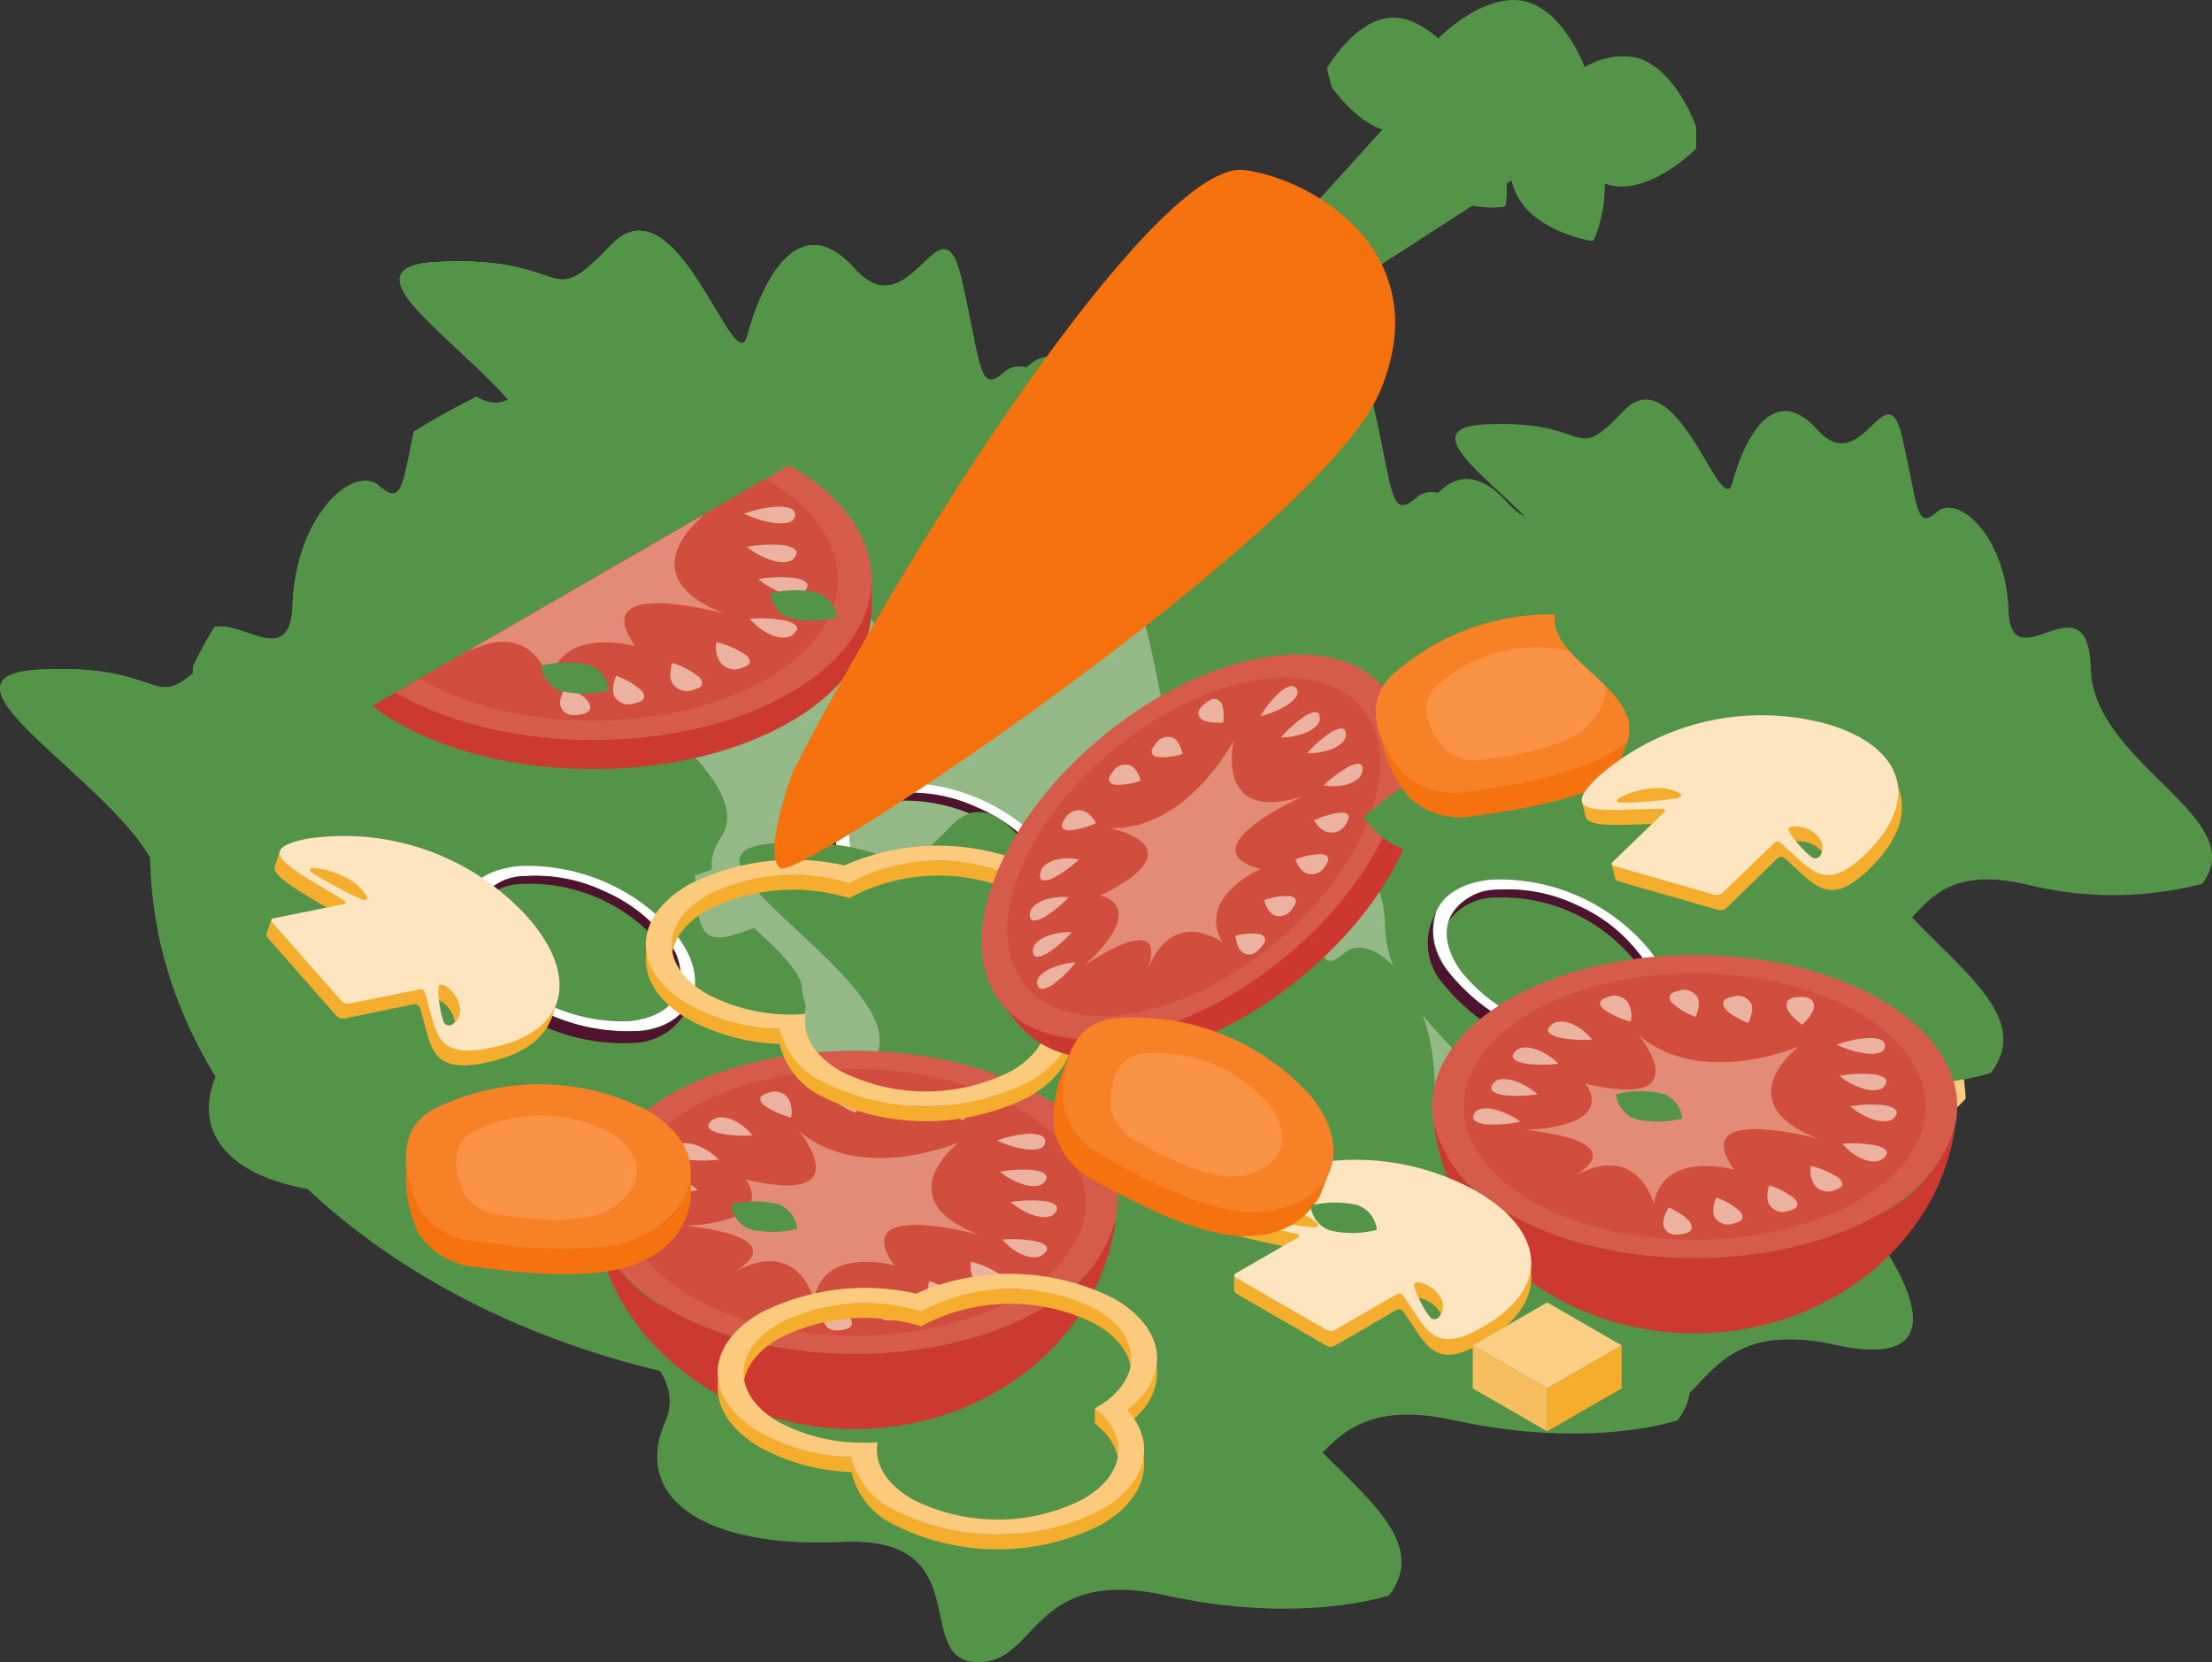 <svg xmlns="http://www.w3.org/2000/svg" width="103.542" height="77.783" viewBox="0 0 103.542 77.783"><rect x="0" y="0" width="103.542" height="77.783" fill="#333333" stroke="none"/><defs><style>.a{fill:#fbcb7e;}.b,.d{fill:#549448;}.c{fill:#95b887;}.d,.i,.p{opacity:0.5;}.e{fill:#fff;}.f{fill:#4f132f;}.g{fill:#d55c4a;}.h,.p{fill:#cc3930;}.j{fill:#d14d3e;}.k{fill:#ecb2a0;}.l{fill:#e28c78;}.m{fill:#f5ad2d;}.n{fill:#fde5bf;}.o{fill:#fbca7c;}.q,.w{fill:#f5720e;}.r{fill:#f78127;}.s{fill:#fa9243;}.t{fill:#539448;}.u{fill:#fbce85;}.v{fill:#f8be5d;}.w{opacity:0.4;}</style></defs><g transform="translate(0 0)"><path class="a" d="M527.953,419.147a33.4,33.4,0,0,0,7.9-6.159c-.835-13.27-17.864-23.866-38.762-23.866-21.429,0-38.8,11.142-38.8,24.886,0,.271.018.541.032.81a35.782,35.782,0,0,0,6.039,4.328C481.926,429.284,510.394,429.284,527.953,419.147Z" transform="translate(-443.839 -361.576)"/><path class="b" d="M521.787,418.181s4.117,5.866-2.283,4.461-5.933,3.278-8.9,3.122.156-5.933-6.244-5.621-9.837-2.03-8.276-5.621-6.088-5.308-3.747-8.743-10.929-9.835-4.527-10.148,5,2.5,8.118-.781,5.777,6.558,6.4,4.216,2.341-6.09,5-3.122,4.06-3.591,5,.467.781,5.465,2.03,4.372,4.06,1.4,4.216,5.777,4.683-2.186,4.84,3.435S524.754,414.278,521.787,418.181Z" transform="translate(-433.554 -359.703)"/><path class="b" d="M521.787,418.181s4.117,5.866-2.283,4.461-5.933,3.278-8.9,3.122.156-5.933-6.244-5.621-9.837-2.03-8.276-5.621-6.088-5.308-3.747-8.743-10.929-9.835-4.527-10.148,5,2.5,8.118-.781,5.777,6.558,6.4,4.216,2.341-6.09,5-3.122,4.06-3.591,5,.467.781,5.465,2.03,4.372,4.06,1.4,4.216,5.777,4.683-2.186,4.84,3.435S524.754,414.278,521.787,418.181Z" transform="translate(-433.554 -359.703)"/><path class="c" d="M502.275,423.641s-4.06,1.4-10.46,0-5.933,3.279-8.9,3.122.156-5.932-6.244-5.619-9.837-2.03-8.276-5.621-6.088-5.308-3.747-8.743-10.929-9.837-4.527-10.149,5,2.5,8.118-.78,5.777,6.557,6.4,4.215,2.341-6.088,5-3.122,4.06-3.591,5,.469.781,5.465,2.03,4.371,4.06,1.406,4.216,5.777,4.683-2.186,4.84,3.435S505.241,419.738,502.275,423.641Z" transform="translate(-443.815 -359.333)"/><path class="b" d="M527.618,413.355s-4.06,1.4-10.462,0-5.932,3.279-8.9,3.122.156-5.932-6.244-5.619-9.837-2.03-8.274-5.621-6.09-5.308-3.747-8.743-10.929-9.837-4.529-10.149,5,2.5,8.119-.78,5.776,6.557,6.4,4.215,2.342-6.088,5-3.122,4.06-3.591,5,.469.781,5.465,2.03,4.371,4.06,1.406,4.216,5.777,4.683-2.186,4.84,3.435S530.584,409.452,527.618,413.355Z" transform="translate(-434.424 -363.145)"/><g transform="translate(21.103 46.192)"><path class="b" d="M507.062,431.193s-4.06,1.4-10.46,0-5.933,3.279-8.9,3.122.155-5.933-6.246-5.621-9.835-2.03-8.274-5.621-6.09-5.308-3.747-8.743-10.929-9.835-4.528-10.148,5,2.5,8.119-.78,5.777,6.557,6.4,4.215,2.342-6.088,5-3.122,4.06-3.591,5,.469.78,5.465,2.029,4.371,4.06,1.4,4.216,5.777,4.683-2.186,4.84,3.435S510.028,427.29,507.062,431.193Z" transform="translate(-463.144 -402.726)"/><path class="d" d="M507.062,431.193s-4.06,1.4-10.46,0-5.933,3.279-8.9,3.122.155-5.933-6.246-5.621-9.835-2.03-8.274-5.621-6.09-5.308-3.747-8.743-10.929-9.835-4.528-10.148,5,2.5,8.119-.78,5.777,6.557,6.4,4.215,2.342-6.088,5-3.122,4.06-3.591,5,.469.78,5.465,2.029,4.371,4.06,1.4,4.216,5.777,4.683-2.186,4.84,3.435S510.028,427.29,507.062,431.193Z" transform="translate(-463.144 -402.726)"/></g><g transform="translate(18.717 10.804)"><path class="b" d="M505.321,405.374s-4.06,1.4-10.46,0-5.933,3.278-8.9,3.122.156-5.933-6.246-5.621-9.835-2.03-8.274-5.621-6.088-5.308-3.747-8.743-10.929-9.835-4.527-10.148,5,2.5,8.118-.781,5.777,6.558,6.4,4.216,2.341-6.09,5-3.122,4.06-3.591,5,.467.781,5.465,2.03,4.372,4.06,1.4,4.215,5.777,4.685-2.186,4.841,3.435S508.287,401.471,505.321,405.374Z" transform="translate(-461.404 -376.907)"/><path class="d" d="M505.321,405.374s-4.06,1.4-10.46,0-5.933,3.278-8.9,3.122.156-5.933-6.246-5.621-9.835-2.03-8.274-5.621-6.088-5.308-3.747-8.743-10.929-9.835-4.527-10.148,5,2.5,8.118-.781,5.777,6.558,6.4,4.216,2.341-6.09,5-3.122,4.06-3.591,5,.467.781,5.465,2.03,4.372,4.06,1.4,4.215,5.777,4.685-2.186,4.841,3.435S508.287,401.471,505.321,405.374Z" transform="translate(-461.404 -376.907)"/></g><path class="b" d="M489.254,382.372c-6.183-.3-4.826,2.414-7.843-.754s-5.58,6.334-6.183,4.072-2.263-5.881-4.826-3.017c-.877.98-1.613.884-2.238.489q-1.534.763-2.949,1.642c-.528,2.608-.585,3.431-1.6,2.544-1.206-1.055-3.921,1.358-4.072,5.581-.106,2.981-2.318.7-3.662,1.016q-.537.89-.985,1.815c-.012.151-.022.313-.027.487a6.467,6.467,0,0,1-1.468,3.686,19.3,19.3,0,0,0,.038,9.132,25.13,25.13,0,0,0,5.2-.6c6.183-1.357,5.73,3.167,8.6,3.017s-.151-5.732,6.032-5.43,9.5-1.96,7.993-5.429,5.881-5.127,3.62-8.446S495.436,382.674,489.254,382.372Z" transform="translate(-445.849 -364.599)"/><g transform="translate(18.717 10.804)"><path class="b" d="M505.321,405.374s-4.06,1.4-10.46,0-5.933,3.278-8.9,3.122.156-5.933-6.246-5.621-9.835-2.03-8.274-5.621-6.088-5.308-3.747-8.743-10.929-9.835-4.527-10.148,5,2.5,8.118-.781,5.777,6.558,6.4,4.216,2.341-6.09,5-3.122,4.06-3.591,5,.467.781,5.465,2.03,4.372,4.06,1.4,4.215,5.777,4.685-2.186,4.841,3.435S508.287,401.471,505.321,405.374Z" transform="translate(-461.404 -376.907)"/><path class="d" d="M505.321,405.374s-4.06,1.4-10.46,0-5.933,3.278-8.9,3.122.156-5.933-6.246-5.621-9.835-2.03-8.274-5.621-6.088-5.308-3.747-8.743-10.929-9.835-4.527-10.148,5,2.5,8.118-.781,5.777,6.558,6.4,4.216,2.341-6.09,5-3.122,4.06-3.591,5,.467.781,5.465,2.03,4.372,4.06,1.4,4.215,5.777,4.685-2.186,4.841,3.435S508.287,401.471,505.321,405.374Z" transform="translate(-461.404 -376.907)"/></g><path class="b" d="M505.321,405.374s-4.06,1.4-10.46,0-5.933,3.278-8.9,3.122.156-5.933-6.246-5.621-9.835-2.03-8.274-5.621-6.088-5.308-3.747-8.743-10.929-9.835-4.527-10.148,5,2.5,8.118-.781,5.777,6.558,6.4,4.216,2.341-6.09,5-3.122,4.06-3.591,5,.467.781,5.465,2.03,4.372,4.06,1.4,4.215,5.777,4.685-2.186,4.841,3.435S508.287,401.471,505.321,405.374Zm-6.557-12.647c-.156-5.621-4.685.936-4.841-3.435s-2.966-6.869-4.215-5.777-1.094-.312-2.03-4.372-2.342,2.5-5-.467-4.372.78-5,3.122-3.28-7.494-6.4-4.216-1.717.469-8.118.781,6.869,6.713,4.527,10.148,5.308,5.152,3.747,8.743,1.874,5.933,8.274,5.621,3.28,5.465,6.246,5.621,2.5-4.528,8.9-3.122,10.46,0,10.46,0C508.287,401.471,498.92,398.349,498.764,392.728Z" transform="translate(-442.687 -366.103)"/><g transform="translate(37.993 16.679)"><path class="b" d="M519.384,409.66s-4.058,1.4-10.46,0-5.932,3.279-8.9,3.122.156-5.932-6.245-5.619-9.837-2.03-8.276-5.621-6.088-5.308-3.747-8.743-10.928-9.837-4.527-10.149,5,2.5,8.118-.78,5.777,6.557,6.4,4.215,2.342-6.088,5-3.122,4.06-3.591,5,.469.781,5.465,2.03,4.372,4.06,1.4,4.216,5.776,4.683-2.185,4.84,3.435S522.351,405.757,519.384,409.66Z" transform="translate(-475.467 -381.194)"/><path class="d" d="M519.384,409.66s-4.058,1.4-10.46,0-5.932,3.279-8.9,3.122.156-5.932-6.245-5.619-9.837-2.03-8.276-5.621-6.088-5.308-3.747-8.743-10.928-9.837-4.527-10.149,5,2.5,8.118-.78,5.777,6.557,6.4,4.215,2.342-6.088,5-3.122,4.06-3.591,5,.469.781,5.465,2.03,4.372,4.06,1.4,4.216,5.776,4.683-2.185,4.84,3.435S522.351,405.757,519.384,409.66Z" transform="translate(-475.467 -381.194)"/></g><g transform="translate(0 29.88)"><path class="b" d="M491.784,419.291s-4.06,1.4-10.46,0-5.933,3.279-8.9,3.122.156-5.932-6.246-5.619-9.835-2.03-8.274-5.621-2.407-2.289-2.584-8.469c-.119-4.156-12.093-10.111-5.691-10.423s5,2.5,8.118-.78,5.777,6.557,6.4,4.215,2.342-6.088,5-3.122,4.058-3.591,5,.469.78,5.465,2.03,4.372,4.058,1.4,4.215,5.776,4.685-2.185,4.841,3.435S494.75,415.388,491.784,419.291Z" transform="translate(-447.748 -390.825)"/><path class="d" d="M491.78,419.291s-4.06,1.4-10.46,0-5.933,3.279-8.9,3.122.156-5.932-6.246-5.619-9.835-2.03-8.274-5.621-2.63-3.762-2.584-8.469c.041-4.157-12.093-10.111-5.691-10.423s5,2.5,8.118-.78,5.777,6.557,6.4,4.215,2.342-6.088,5-3.122,4.058-3.591,5,.469.78,5.465,2.03,4.372,4.058,1.4,4.215,5.776,4.685-2.185,4.841,3.435S494.746,415.388,491.78,419.291Z" transform="translate(-447.743 -390.825)"/></g><path class="c" d="M511.708,417.6s-4.06,1.4-10.46,0-5.933,3.279-8.9,3.122.155-5.933-6.246-5.621-9.835-2.03-8.274-5.621-6.09-5.308-3.747-8.743-10.929-9.835-4.529-10.148,5,2.5,8.119-.781,5.777,6.558,6.4,4.216,2.342-6.09,5-3.122,4.06-3.591,5,.467.78,5.465,2.028,4.372,4.06,1.4,4.216,5.777,4.683-2.186,4.84,3.435S514.674,413.693,511.708,417.6Z" transform="translate(-440.32 -361.574)"/><path class="b" d="M487.077,423.036q1.881,0,3.709-.149c-2.063-2.091-4.826-4.4-4.911-7.429-.156-5.621-4.683.938-4.84-3.435s-2.966-6.869-4.216-5.777-1.092-.313-2.03-4.371-2.341,2.5-5-.469-4.371.781-5,3.122-3.278-7.494-6.4-4.215c-2.538,2.664-2.086,1.306-5.266.872C455.531,413.543,469.814,423.036,487.077,423.036Z" transform="translate(-445.752 -357.679)"/><g transform="translate(66.811 41.14)"><path class="e" d="M506.9,402.453a9.1,9.1,0,0,0-7.511-3.383c-2.614.263-3.488,2.2-1.953,4.337a9.105,9.105,0,0,0,7.511,3.383C507.556,406.526,508.431,404.584,506.9,402.453Zm-2.287,3.871A8.007,8.007,0,0,1,498,403.349c-1.35-1.875-.581-3.583,1.717-3.814a8.008,8.008,0,0,1,6.606,2.976C507.675,404.385,506.907,406.092,504.608,406.323Z" transform="translate(-496.426 -399.04)"/><g transform="translate(0.996 0.469)"><path class="f" d="M506.123,402.384a7.281,7.281,0,0,0-2.725-2.174l-.222-.1a7.414,7.414,0,0,0-3.66-.7,2.433,2.433,0,0,0-2.3,1.482,2.668,2.668,0,0,1,2.131-1.112,8.005,8.005,0,0,1,6.6,2.976,2.664,2.664,0,0,1,.581,2.331A2.436,2.436,0,0,0,506.123,402.384Z" transform="translate(-497.22 -399.382)"/></g><g transform="translate(0 1.443)"><path class="f" d="M507.561,404.886a2.864,2.864,0,0,1-2.551,1.513,9.1,9.1,0,0,1-7.511-3.383,2.86,2.86,0,0,1-.554-2.922h0l-.27.6h0a2.887,2.887,0,0,0,.576,2.875,9.107,9.107,0,0,0,7.512,3.383,2.893,2.893,0,0,0,2.531-1.468l.27-.6Z" transform="translate(-496.493 -400.093)"/></g></g><g transform="translate(21.309 40.503)"><path class="e" d="M473.7,401.989a9.1,9.1,0,0,0-7.511-3.384c-2.614.265-3.488,2.205-1.953,4.338a9.1,9.1,0,0,0,7.511,3.383C474.358,406.062,475.233,404.12,473.7,401.989Zm-2.287,3.871a8.01,8.01,0,0,1-6.606-2.974c-1.35-1.875-.581-3.583,1.717-3.814a8.008,8.008,0,0,1,6.606,2.976C474.477,403.92,473.707,405.628,471.41,405.86Z" transform="translate(-463.228 -398.575)"/><g transform="translate(0.996 0.469)"><path class="f" d="M472.925,401.92a7.267,7.267,0,0,0-2.725-2.174c-.074-.036-.148-.071-.223-.1a7.39,7.39,0,0,0-3.658-.7,2.433,2.433,0,0,0-2.3,1.482,2.665,2.665,0,0,1,2.131-1.112,8.01,8.01,0,0,1,6.6,2.974,2.668,2.668,0,0,1,.581,2.333A2.436,2.436,0,0,0,472.925,401.92Z" transform="translate(-464.022 -398.918)"/></g><g transform="translate(0 1.444)"><path class="f" d="M474.363,404.422a2.864,2.864,0,0,1-2.551,1.513,9.1,9.1,0,0,1-7.511-3.383,2.861,2.861,0,0,1-.554-2.922h0l-.27.6h0a2.89,2.89,0,0,0,.576,2.877,9.107,9.107,0,0,0,7.511,3.383,2.894,2.894,0,0,0,2.533-1.468l.269-.6Z" transform="translate(-463.295 -399.629)"/></g></g><g transform="translate(38.839 36.613)"><path class="e" d="M486.488,399.15a9.107,9.107,0,0,0-7.512-3.383c-2.614.263-3.488,2.205-1.953,4.337a9.1,9.1,0,0,0,7.512,3.383C487.147,403.223,488.022,401.281,486.488,399.15Zm-2.289,3.872a8.008,8.008,0,0,1-6.606-2.976c-1.349-1.875-.58-3.581,1.719-3.813a8,8,0,0,1,6.6,2.974C487.266,401.082,486.5,402.79,484.2,403.022Z" transform="translate(-476.017 -395.737)"/><g transform="translate(0.996 0.469)"><path class="f" d="M485.714,399.08a7.282,7.282,0,0,0-2.725-2.174c-.073-.034-.148-.07-.222-.1a7.393,7.393,0,0,0-3.658-.7,2.437,2.437,0,0,0-2.3,1.48,2.671,2.671,0,0,1,2.131-1.111,8.007,8.007,0,0,1,6.606,2.976,2.671,2.671,0,0,1,.58,2.333A2.436,2.436,0,0,0,485.714,399.08Z" transform="translate(-476.811 -396.08)"/></g><g transform="translate(0 1.444)"><path class="f" d="M487.151,401.583A2.863,2.863,0,0,1,484.6,403.1a9.1,9.1,0,0,1-7.512-3.383,2.855,2.855,0,0,1-.552-2.921h0l-.27.6h0a2.89,2.89,0,0,0,.574,2.877,9.108,9.108,0,0,0,7.512,3.383,2.894,2.894,0,0,0,2.531-1.468l.27-.6Z" transform="translate(-476.085 -396.791)"/></g></g><path class="b" d="M516.918,425.217s-4.058,1.4-10.46,0-5.933,3.278-8.9,3.122.156-5.933-6.244-5.621-9.837-2.03-8.276-5.621-6.088-5.308-3.747-8.743-10.928-9.835-4.527-10.148,5,2.5,8.118-.781,5.777,6.558,6.4,4.216,2.341-6.09,5-3.122,4.06-3.591,5,.467.781,5.465,2.03,4.372,4.06,1.4,4.216,5.777,4.683-2.186,4.84,3.435S519.885,421.314,516.918,425.217Z" transform="translate(-438.389 -358.749)"/><g transform="translate(67.031 44.69)"><ellipse class="g" cx="12.292" cy="7.097" rx="12.292" ry="7.097"/><g transform="translate(0.082 7.903)"><path class="h" d="M517.616,411.608c-4.8,2.771-12.584,2.771-17.383,0a6.627,6.627,0,0,1-3.518-4.212c.7,5.517,5.9,9.8,12.209,9.8s11.512-4.287,12.209-9.8A6.626,6.626,0,0,1,517.616,411.608Z" transform="translate(-496.714 -407.396)"/></g><g class="i" transform="translate(0.082 7.903)"><path class="h" d="M517.616,411.608c-4.8,2.771-12.584,2.771-17.383,0a6.627,6.627,0,0,1-3.518-4.212c.7,5.517,5.9,9.8,12.209,9.8s11.512-4.287,12.209-9.8A6.626,6.626,0,0,1,517.616,411.608Z" transform="translate(-496.714 -407.396)"/></g><ellipse class="j" cx="10.81" cy="6.241" rx="10.81" ry="6.241" transform="translate(1.482 0.856)"/><g transform="translate(1.926 1.644)"><path class="k" d="M510.046,403.473c-.038-.359-.333-.421-.687-.408s-.632.095-.593.454.733.847.733.847S510.084,403.832,510.046,403.473Z" transform="translate(-494.092 -402.743)"/><path class="k" d="M507.888,403.355a.707.707,0,0,0-.848-.289c-.336.066-.567.186-.366.528s1.092.706,1.092.706S508.088,403.7,507.888,403.355Z" transform="translate(-494.895 -402.754)"/><path class="k" d="M506.056,403.14a.726.726,0,0,0-.864-.274c-.332.073-.556.2-.337.535a3.231,3.231,0,0,0,1.131.685S506.276,403.477,506.056,403.14Z" transform="translate(-495.573 -402.83)"/><path class="k" d="M503.666,403.29a.8.8,0,0,0-.922-.2c-.31.1-.5.24-.2.556a3.936,3.936,0,0,0,1.286.587A1.21,1.21,0,0,0,503.666,403.29Z" transform="translate(-496.454 -402.757)"/><path class="k" d="M501.7,404c-.539-.181-.791-.074-.969.1s-.215.355.323.537a5.894,5.894,0,0,0,1.627.118A2.507,2.507,0,0,0,501.7,404Z" transform="translate(-497.112 -402.432)"/><path class="k" d="M500.443,404.856c-.569-.148-.8-.027-.946.159s-.151.367.418.515a5.976,5.976,0,0,0,1.639.022A2.968,2.968,0,0,0,500.443,404.856Z" transform="translate(-497.557 -402.103)"/><path class="k" d="M499.667,405.923c-.581-.13-.8,0-.928.191s-.114.371.469.5a5.952,5.952,0,0,0,1.638-.033A3.226,3.226,0,0,0,499.667,405.923Z" transform="translate(-497.831 -401.703)"/><path class="k" d="M498.988,406.9c-.6-.095-.8.045-.891.243s-.049.377.551.471a5.8,5.8,0,0,0,1.626-.126A3.727,3.727,0,0,0,498.988,406.9Z" transform="translate(-498.059 -401.331)"/></g><g transform="translate(10.826 3.882)"><path class="k" d="M512.024,404.463c.622.022.728.192.706.4s-.164.365-.785.343a4.748,4.748,0,0,1-1.467-.424A5.206,5.206,0,0,1,512.024,404.463Z" transform="translate(-502.357 -404.462)"/><path class="k" d="M512.209,405.72c.591.115.617.3.5.489s-.325.328-.916.211a3.426,3.426,0,0,1-1.223-.63A5.885,5.885,0,0,1,512.209,405.72Z" transform="translate(-502.321 -404.01)"/><path class="k" d="M512.578,406.78c.584.126.6.307.474.5s-.341.322-.925.195a3.261,3.261,0,0,1-1.187-.652A5.9,5.9,0,0,1,512.578,406.78Z" transform="translate(-502.186 -403.621)"/><path class="k" d="M512.3,408.175c.547.173.519.352.349.532s-.418.291-.965.118a2.618,2.618,0,0,1-1.016-.743A5.922,5.922,0,0,1,512.3,408.175Z" transform="translate(-502.287 -403.128)"/><path class="k" d="M510.909,409.4c.314.311.129.456-.178.559a.816.816,0,0,1-.931-.186,1.231,1.231,0,0,1-.2-.939A4.057,4.057,0,0,1,510.909,409.4Z" transform="translate(-502.69 -402.841)"/><path class="k" d="M509.4,410.14c.256.328.047.462-.277.545a.761.761,0,0,1-.892-.241c-.256-.328-.037-.946-.037-.946A3.557,3.557,0,0,1,509.4,410.14Z" transform="translate(-503.236 -402.596)"/><path class="k" d="M507.541,410.593c.223.337,0,.463-.33.537a.73.73,0,0,1-.866-.271c-.223-.336.056-.946.056-.946A3.268,3.268,0,0,1,507.541,410.593Z" transform="translate(-503.921 -402.442)"/><path class="k" d="M505.83,410.991c.166.347-.078.461-.419.515s-.652.029-.817-.319.218-.937.218-.937S505.666,410.645,505.83,410.991Z" transform="translate(-504.553 -402.317)"/></g><path class="l" d="M502.135,410.958c2.837-1.731-2.278-2.146-2.278-2.146,4.437-.254,2.789-2.174,2.789-2.174,5.426,1.287,2.5-2.267,2.5-2.267,2.934,2.5,7.485.525,7.485.525s-3.428,2.627.909,4.322c0,0-6.157-1.687-3.927,1.446,0,0-3.326-.951-3.765,1.61C505.852,412.274,505.132,409.32,502.135,410.958Z" transform="translate(-495.467 -400.614)"/></g><g transform="translate(27.722 49.174)"><ellipse class="g" cx="12.292" cy="7.097" rx="12.292" ry="7.097"/><g transform="translate(0.083 7.903)"><path class="h" d="M488.934,414.88c-4.8,2.771-12.583,2.771-17.383,0a6.624,6.624,0,0,1-3.517-4.212c.7,5.517,5.9,9.8,12.209,9.8s11.51-4.287,12.209-9.8A6.631,6.631,0,0,1,488.934,414.88Z" transform="translate(-468.034 -410.668)"/></g><g class="i" transform="translate(0.083 7.903)"><path class="h" d="M488.934,414.88c-4.8,2.771-12.583,2.771-17.383,0a6.624,6.624,0,0,1-3.517-4.212c.7,5.517,5.9,9.8,12.209,9.8s11.51-4.287,12.209-9.8A6.631,6.631,0,0,1,488.934,414.88Z" transform="translate(-468.034 -410.668)"/></g><ellipse class="j" cx="10.81" cy="6.241" rx="10.81" ry="6.241" transform="translate(1.482 0.856)"/><g transform="translate(1.926 1.644)"><path class="k" d="M481.365,406.745c-.038-.359-.333-.421-.687-.408s-.632.095-.593.454.733.847.733.847S481.4,407.1,481.365,406.745Z" transform="translate(-465.412 -406.015)"/><path class="k" d="M479.206,406.627a.706.706,0,0,0-.848-.289c-.334.066-.566.186-.366.528s1.092.706,1.092.706S479.407,406.968,479.206,406.627Z" transform="translate(-466.214 -406.026)"/><path class="k" d="M477.375,406.412a.726.726,0,0,0-.863-.274c-.332.073-.557.2-.337.535a3.233,3.233,0,0,0,1.132.685S477.595,406.749,477.375,406.412Z" transform="translate(-466.892 -406.102)"/><path class="k" d="M474.985,406.562a.8.8,0,0,0-.921-.2c-.311.1-.5.24-.2.556a3.939,3.939,0,0,0,1.287.587A1.213,1.213,0,0,0,474.985,406.562Z" transform="translate(-467.773 -406.029)"/><path class="k" d="M473.022,407.269c-.539-.181-.792-.074-.97.1s-.214.355.325.537a5.9,5.9,0,0,0,1.627.118A2.507,2.507,0,0,0,473.022,407.269Z" transform="translate(-468.431 -405.704)"/><path class="k" d="M471.762,408.128c-.567-.148-.8-.027-.946.159s-.151.367.418.515a5.976,5.976,0,0,0,1.639.022A2.956,2.956,0,0,0,471.762,408.128Z" transform="translate(-468.876 -405.375)"/><path class="k" d="M470.987,409.2c-.583-.13-.8,0-.929.191s-.114.371.469.5a5.966,5.966,0,0,0,1.639-.033A3.239,3.239,0,0,0,470.987,409.2Z" transform="translate(-469.151 -404.975)"/><path class="k" d="M470.308,410.175c-.6-.095-.8.045-.892.243s-.049.377.551.471a5.8,5.8,0,0,0,1.625-.126A3.73,3.73,0,0,0,470.308,410.175Z" transform="translate(-469.379 -404.603)"/></g><g transform="translate(10.826 3.882)"><path class="k" d="M483.343,407.735c.622.022.729.192.707.4s-.164.365-.787.343a4.747,4.747,0,0,1-1.467-.423A5.206,5.206,0,0,1,483.343,407.735Z" transform="translate(-473.676 -407.734)"/><path class="k" d="M483.528,408.992c.591.115.617.3.5.489s-.325.328-.914.211a3.412,3.412,0,0,1-1.223-.631A5.876,5.876,0,0,1,483.528,408.992Z" transform="translate(-473.64 -407.282)"/><path class="k" d="M483.9,410.052c.584.126.6.307.476.5s-.343.322-.926.195a3.261,3.261,0,0,1-1.187-.652A5.906,5.906,0,0,1,483.9,410.052Z" transform="translate(-473.505 -406.893)"/><path class="k" d="M483.615,411.447c.547.173.519.352.349.532s-.417.291-.963.118a2.614,2.614,0,0,1-1.017-.743A5.92,5.92,0,0,1,483.615,411.447Z" transform="translate(-473.607 -406.399)"/><path class="k" d="M482.228,412.674c.314.311.129.456-.177.559a.815.815,0,0,1-.931-.186,1.228,1.228,0,0,1-.206-.939A4.057,4.057,0,0,1,482.228,412.674Z" transform="translate(-474.01 -406.113)"/><path class="k" d="M480.718,413.412c.256.328.047.462-.277.545a.761.761,0,0,1-.892-.241c-.256-.328-.037-.946-.037-.946A3.557,3.557,0,0,1,480.718,413.412Z" transform="translate(-474.556 -405.868)"/><path class="k" d="M478.86,413.865c.225.337,0,.463-.329.537a.732.732,0,0,1-.868-.271c-.223-.336.058-.946.058-.946A3.267,3.267,0,0,1,478.86,413.865Z" transform="translate(-475.24 -405.714)"/><path class="k" d="M477.149,414.263c.166.347-.078.46-.419.515s-.651.029-.817-.319.218-.937.218-.937S476.985,413.917,477.149,414.263Z" transform="translate(-475.872 -405.589)"/></g><path class="l" d="M473.454,414.23c2.837-1.731-2.278-2.146-2.278-2.146,4.437-.254,2.789-2.174,2.789-2.174,5.426,1.287,2.5-2.267,2.5-2.267,2.936,2.5,7.485.525,7.485.525s-3.428,2.627.909,4.321c0,0-6.157-1.687-3.927,1.446,0,0-3.325-.951-3.765,1.61C477.171,415.546,476.451,412.592,473.454,414.23Z" transform="translate(-466.786 -403.886)"/></g><g transform="translate(12.471 39.086)"><path class="m" d="M468.809,401.89a11.606,11.606,0,0,0-10.384-3.67c-2.745.554-.4,1.48,1.981,3.011l-3.277.736a.216.216,0,0,0-.115.354l3.052,3.462a.435.435,0,0,0,.414.138l3.23-.651a.25.25,0,0,1,.286.17c.546,1.778.415,3.1,3.055,2.567C470.78,407.256,471.191,404.593,468.809,401.89Zm-3.834,4.959a.194.194,0,0,1-.069-.081l-.008-.018a3.792,3.792,0,0,1-.223-.806,3.584,3.584,0,0,1-.051-.81v-.01c.005-.067.1-.1.208-.071a.326.326,0,0,1,.108.047,1.461,1.461,0,0,1,.689,1,.789.789,0,0,1-.4.825C465.162,406.966,465.062,406.909,464.975,406.849Z" transform="translate(-456.805 -397.356)"/><path class="m" d="M467.009,403.2l-.292.858-.548.529Z" transform="translate(-453.391 -395.445)"/><path class="m" d="M457.082,400.421l-.222.625a.215.215,0,0,0,.041.217l3.224,3.657a.394.394,0,0,0,.373.126l1.968-.4.049-.592Z" transform="translate(-456.846 -396.475)"/><path class="m" d="M457.383,398.059l-.255.783.995.689.08-1.337Z" transform="translate(-456.742 -397.35)"/><path class="n" d="M469.023,401.389a11.606,11.606,0,0,0-10.384-3.67c-2.681.54-.507,1.436,1.812,2.9a.08.08,0,0,1-.027.147l-3.337.673a.1.1,0,0,0-.053.158l3.247,3.683a.434.434,0,0,0,.413.138l3.269-.658a.207.207,0,0,1,.237.14c.559,1.8.408,3.139,3.067,2.6C470.993,406.754,471.4,404.091,469.023,401.389Zm-7.781-.846-.014-.005c-.473-.2-.806-.388-1.179-.584s-.739-.4-1.124-.658l-.023-.015a.2.2,0,0,1-.071-.079c-.03-.071.032-.126.136-.122a3.662,3.662,0,0,1,1.516.439,2.123,2.123,0,0,1,1.017.935.074.074,0,0,1-.005.07C461.458,400.579,461.346,400.589,461.242,400.544Zm3.923,5.843a.194.194,0,0,1-.07-.08l-.007-.019a3.981,3.981,0,0,1-.2-.844,3.755,3.755,0,0,1-.051-.81v-.01c.005-.067.1-.1.207-.073a.378.378,0,0,1,.11.048,1.465,1.465,0,0,1,.689,1,.79.79,0,0,1-.4.825A.287.287,0,0,1,465.164,406.387Z" transform="translate(-456.786 -397.542)"/></g><g transform="translate(57.124 54.278)"><path class="m" d="M501.416,410.63a11.607,11.607,0,0,0-11.013-.164c-2.425,1.4.095,1.531,2.837,2.222l-2.87,1.743a.216.216,0,0,0,0,.371l4,2.307a.434.434,0,0,0,.436,0l2.855-1.647a.249.249,0,0,1,.325.07c1.084,1.509,1.383,2.8,3.716,1.457C505,415.087,504.536,412.432,501.416,410.63Zm-2.052,5.924a.184.184,0,0,1-.09-.053l-.014-.016a3.759,3.759,0,0,1-.469-.691,3.644,3.644,0,0,1-.307-.752l0-.01c-.016-.064.062-.125.174-.134a.365.365,0,0,1,.118.011,1.463,1.463,0,0,1,.973.728.791.791,0,0,1-.118.911C499.578,416.6,499.466,416.583,499.364,416.554Z" transform="translate(-489.425 -408.43)"/><path class="m" d="M500.134,412.083l0,.907-.351.676Z" transform="translate(-485.588 -407.345)"/><path class="m" d="M489.9,412.564l-.011.665a.218.218,0,0,0,.108.192l4.221,2.437a.391.391,0,0,0,.395,0l1.738-1-.143-.577Z" transform="translate(-489.253 -407.166)"/><path class="m" d="M489.426,410.268l.008.824,1.163.336-.35-1.293Z" transform="translate(-489.425 -408.067)"/><path class="n" d="M501.416,410.1a11.607,11.607,0,0,0-11.013-.166c-2.368,1.368-.022,1.524,2.644,2.174a.08.08,0,0,1,.022.147l-2.95,1.7a.1.1,0,0,0,0,.166l4.252,2.455a.434.434,0,0,0,.436,0l2.888-1.668a.208.208,0,0,1,.27.058c1.1,1.523,1.388,2.845,3.738,1.488C505,414.558,504.536,411.9,501.416,410.1Zm-7.644,1.682h-.015c-.514-.042-.888-.11-1.3-.177s-.826-.14-1.275-.264l-.027-.008a.206.206,0,0,1-.093-.052c-.051-.059-.011-.13.091-.159a3.669,3.669,0,0,1,1.576-.068,2.131,2.131,0,0,1,1.262.562.079.079,0,0,1,.018.068C493.989,411.748,493.885,411.794,493.772,411.784Zm5.581,4.286a.176.176,0,0,1-.09-.055l-.014-.015a3.929,3.929,0,0,1-.458-.736,3.643,3.643,0,0,1-.307-.752l0-.008c-.016-.066.062-.126.174-.134a.33.33,0,0,1,.118.01,1.46,1.46,0,0,1,.973.729.789.789,0,0,1-.118.91A.294.294,0,0,1,499.353,416.07Z" transform="translate(-489.425 -408.626)"/></g><g transform="translate(30.231 39.578)"><path class="m" d="M488.366,399.571a10.857,10.857,0,0,0-9.267-.237,10.871,10.871,0,0,0-7.286.9c-2.678,1.546-2.678,4.063,0,5.609a9.583,9.583,0,0,0,4.256,1.147,3.632,3.632,0,0,0,1.986,2.456,10.751,10.751,0,0,0,9.713,0c2.146-1.239,2.594-3.159,1.2-4.671C491.026,403.226,490.823,400.989,488.366,399.571Zm-.222,4.672-.682-.234v.7c1.638,1.277,1.454,3.089-.552,4.247a8.838,8.838,0,0,1-8,0c-1.262-.729-1.8-1.717-1.62-2.669a8.46,8.46,0,0,1-4.622-.936c-2.208-1.275-2.208-3.342,0-4.616a8.965,8.965,0,0,1,6.673-.567c.055-.034.11-.067.166-.1a8.83,8.83,0,0,1,8,0C489.476,401.2,489.687,402.97,488.144,404.243Z" transform="translate(-469.805 -397.711)"/><path class="o" d="M488.972,404.269c2.055-1.553,1.852-3.79-.606-5.208a10.852,10.852,0,0,0-9.267-.237,10.862,10.862,0,0,0-7.286.9c-2.678,1.546-2.678,4.062,0,5.608a9.581,9.581,0,0,0,4.256,1.146,3.631,3.631,0,0,0,1.986,2.457,10.751,10.751,0,0,0,9.713,0C489.915,407.7,490.363,405.781,488.972,404.269Zm-10.059,4.175c-1.262-.728-1.8-1.716-1.62-2.667a8.459,8.459,0,0,1-4.622-.936c-2.208-1.275-2.208-3.342,0-4.616a8.965,8.965,0,0,1,6.673-.567c.055-.034.11-.069.166-.1a8.838,8.838,0,0,1,8,0c2.208,1.276,2.208,3.343,0,4.617l-.045.025c1.638,1.277,1.454,3.089-.552,4.246A8.83,8.83,0,0,1,478.913,408.444Z" transform="translate(-469.805 -397.901)"/></g><g transform="translate(33.592 59.616)"><path class="m" d="M490.818,414.191a10.852,10.852,0,0,0-9.267-.237,10.865,10.865,0,0,0-7.286.9c-2.678,1.546-2.678,4.062,0,5.608a9.61,9.61,0,0,0,4.256,1.146,3.638,3.638,0,0,0,1.986,2.457,10.75,10.75,0,0,0,9.713,0c2.148-1.239,2.595-3.159,1.2-4.671C493.478,417.846,493.277,415.609,490.818,414.191Zm-.222,4.672-.683-.234v.7c1.638,1.277,1.454,3.089-.551,4.246a8.838,8.838,0,0,1-8,0c-1.264-.729-1.8-1.717-1.621-2.667a8.455,8.455,0,0,1-4.62-.936c-2.208-1.275-2.208-3.342,0-4.616a8.97,8.97,0,0,1,6.673-.569c.053-.033.108-.067.165-.1a8.841,8.841,0,0,1,8,0C491.929,415.823,492.14,417.59,490.6,418.863Z" transform="translate(-472.257 -412.331)"/><path class="o" d="M491.424,418.889c2.055-1.554,1.853-3.79-.606-5.21a10.857,10.857,0,0,0-9.267-.236,10.865,10.865,0,0,0-7.286.9c-2.678,1.546-2.678,4.062,0,5.609a9.611,9.611,0,0,0,4.256,1.146,3.641,3.641,0,0,0,1.986,2.458,10.751,10.751,0,0,0,9.713,0C492.368,422.321,492.815,420.4,491.424,418.889Zm-10.057,4.175c-1.264-.729-1.8-1.717-1.621-2.667a8.454,8.454,0,0,1-4.62-.936c-2.208-1.275-2.208-3.342,0-4.616a8.964,8.964,0,0,1,6.673-.569c.053-.033.108-.067.165-.1a8.841,8.841,0,0,1,8,0c2.208,1.275,2.208,3.342,0,4.616l-.047.026c1.638,1.277,1.454,3.088-.551,4.246A8.838,8.838,0,0,1,481.366,423.064Z" transform="translate(-472.257 -412.52)"/></g><g transform="translate(42.656 27.083)"><path class="h" d="M499.771,392.836l.018.023a6.621,6.621,0,0,0-4.7-.677c-5.163.858-10.839,5.526-12.678,10.426a6.636,6.636,0,0,0-.251,4.726l-.207.07.832,1.01h0c1.087,1.334,3.055,1.943,5.644,1.513,5.163-.858,10.839-5.525,12.678-10.425.918-2.451.7-4.5-.385-5.82l-.829-1.009Z" transform="translate(-477.771 -387.575)"/><path class="p" d="M499.771,392.836l.018.023a6.621,6.621,0,0,0-4.7-.677c-5.163.858-10.839,5.526-12.678,10.426a6.636,6.636,0,0,0-.251,4.726l-.207.07.832,1.01h0c1.087,1.334,3.055,1.943,5.644,1.513,5.163-.858,10.839-5.525,12.678-10.425.918-2.451.7-4.5-.385-5.82l-.829-1.009Z" transform="translate(-477.771 -387.575)"/><ellipse class="g" cx="11.606" cy="6.701" rx="11.606" ry="6.701" transform="translate(0 14.744) rotate(-39.434)"/><ellipse class="j" cx="10.207" cy="5.893" rx="10.207" ry="5.893" transform="translate(1.594 14.48) rotate(-39.434)"/><g transform="translate(5.552 5.625)"><path class="k" d="M489.7,393.015c-.244-.238-.495-.107-.746.114s-.4.448-.16.687,1.043.178,1.043.178S489.943,393.254,489.7,393.015Z" transform="translate(-480.789 -392.888)"/><path class="k" d="M488.054,394.22a.667.667,0,0,0-.792.3c-.206.249-.3.477.049.606a2.924,2.924,0,0,0,1.22-.141S488.4,394.348,488.054,394.22Z" transform="translate(-481.379 -392.411)"/><path class="k" d="M486.588,395.162a.682.682,0,0,0-.794.318c-.2.251-.286.477.075.592a3.053,3.053,0,0,0,1.235-.18S486.95,395.275,486.588,395.162Z" transform="translate(-481.918 -392.059)"/><path class="k" d="M484.931,396.7a.758.758,0,0,0-.792.406c-.169.259-.222.478.185.529a3.714,3.714,0,0,0,1.29-.344S485.34,396.754,484.931,396.7Z" transform="translate(-482.515 -391.478)"/><path class="k" d="M483.916,398.424c-.5.192-.621.421-.646.657s.058.388.558.2a5.556,5.556,0,0,0,1.258-.89A2.375,2.375,0,0,0,483.916,398.424Z" transform="translate(-482.791 -390.872)"/><path class="k" d="M483.515,399.822c-.5.232-.6.459-.595.682s.111.359.614.126a5.634,5.634,0,0,0,1.207-.968A2.787,2.787,0,0,0,483.515,399.822Z" transform="translate(-482.92 -390.382)"/><path class="k" d="M483.59,401.077c-.5.255-.585.481-.563.7s.14.339.641.084a5.6,5.6,0,0,0,1.176-1.006A3.044,3.044,0,0,0,483.59,401.077Z" transform="translate(-482.881 -389.938)"/><path class="k" d="M483.688,402.224c-.5.292-.555.511-.506.711s.189.3.685.014a5.48,5.48,0,0,0,1.11-1.066A3.509,3.509,0,0,0,483.688,402.224Z" transform="translate(-482.828 -389.555)"/></g><g transform="translate(15.171 5.022)"><path class="k" d="M491.726,392.711c.467-.356.647-.3.754-.134s.1.365-.369.721a4.465,4.465,0,0,1-1.323.57A4.916,4.916,0,0,1,491.726,392.711Z" transform="translate(-489.623 -392.448)"/><path class="k" d="M492.649,393.5c.5-.27.626-.154.659.055s-.04.434-.54.7a3.229,3.229,0,0,1-1.269.274A5.531,5.531,0,0,1,492.649,393.5Z" transform="translate(-489.36 -392.118)"/><path class="k" d="M493.557,394.042c.5-.258.621-.136.646.078s-.057.44-.559.7a3.088,3.088,0,0,1-1.257.236A5.6,5.6,0,0,1,493.557,394.042Z" transform="translate(-489.031 -391.911)"/><path class="k" d="M494.2,395.2c.5-.2.589-.053.573.178s-.13.462-.632.665a2.481,2.481,0,0,1-1.187.067A5.564,5.564,0,0,1,494.2,395.2Z" transform="translate(-488.82 -391.463)"/><path class="k" d="M493.923,396.766c.415.038.367.255.207.514a.77.77,0,0,1-.791.422c-.415-.038-.714-.562-.714-.562A3.817,3.817,0,0,1,493.923,396.766Z" transform="translate(-488.942 -390.849)"/><path class="k" d="M493.251,398.192c.384.085.311.308.126.563a.723.723,0,0,1-.8.36c-.384-.086-.594-.669-.594-.669A3.361,3.361,0,0,1,493.251,398.192Z" transform="translate(-489.179 -390.325)"/><path class="k" d="M492.157,399.63c.365.111.277.337.081.589a.69.69,0,0,1-.795.322c-.365-.111-.526-.724-.526-.724A3.091,3.091,0,0,1,492.157,399.63Z" transform="translate(-489.575 -389.796)"/><path class="k" d="M491.125,400.941c.329.155.219.384,0,.628s-.458.411-.787.258-.4-.815-.4-.815A2.655,2.655,0,0,1,491.125,400.941Z" transform="translate(-489.938 -389.321)"/></g><path class="l" d="M487.741,405.026c1.031-2.965-2.948-.2-2.948-.2,3.082-2.845.729-3.258.729-3.258,4.73-2.316.466-3.155.466-3.155,3.643.066,5.774-4.106,5.774-4.106s-.924,3.971,3.255,2.606c0,0-5.5,2.462-2,3.41,0,0-3,1.3-1.78,3.432C491.24,403.756,488.945,402.034,487.741,405.026Z" transform="translate(-476.674 -386.737)"/></g><g transform="translate(17.428 21.774)"><path class="h" d="M483.612,390.03a7.433,7.433,0,0,0-3.594-3.938,13.606,13.606,0,0,0-1.3-.652l-18.26,10.543a11.222,11.222,0,0,0,1.131.747c5.088,2.937,13.337,2.937,18.425,0,2.544-1.468,3.816-3.394,3.816-5.318v-1.467l-.221.053Z" transform="translate(-460.463 -384.715)"/><path class="g" d="M479.723,384.933l-.04-.022-18.422,10.636.037.023c5.088,2.937,13.337,2.937,18.425,0S484.811,387.87,479.723,384.933Z" transform="translate(-460.167 -384.911)"/><path class="j" d="M478.311,385.4l-.04-.022-16.2,9.353.038.023c4.474,2.584,11.728,2.584,16.2,0S482.786,387.983,478.311,385.4Z" transform="translate(-459.867 -384.738)"/><g transform="translate(8.79 1.931)"><path class="k" d="M474.794,386.321c.661.025.773.2.75.421s-.174.387-.833.363a4.986,4.986,0,0,1-1.554-.45A5.556,5.556,0,0,1,474.794,386.321Z" transform="translate(-464.549 -386.32)"/><path class="k" d="M474.992,387.654c.625.123.652.314.532.519s-.344.347-.969.223a3.623,3.623,0,0,1-1.3-.667A6.283,6.283,0,0,1,474.992,387.654Z" transform="translate(-464.511 -385.841)"/><path class="k" d="M475.383,388.776c.618.134.635.326.5.529s-.363.34-.981.206a3.437,3.437,0,0,1-1.258-.692A6.343,6.343,0,0,1,475.383,388.776Z" transform="translate(-464.367 -385.428)"/><path class="k" d="M475.084,390.256c.58.184.55.374.37.565s-.443.307-1.022.125a2.784,2.784,0,0,1-1.077-.788A6.311,6.311,0,0,1,475.084,390.256Z" transform="translate(-464.475 -384.905)"/><path class="k" d="M473.614,391.557c.332.329.136.484-.189.592a.865.865,0,0,1-.987-.2,1.3,1.3,0,0,1-.217-1A4.3,4.3,0,0,1,473.614,391.557Z" transform="translate(-464.902 -384.602)"/><path class="k" d="M472.011,392.34c.273.347.049.489-.292.578a.808.808,0,0,1-.946-.256c-.273-.347-.04-1-.04-1A3.759,3.759,0,0,1,472.011,392.34Z" transform="translate(-465.481 -384.342)"/><path class="k" d="M470.044,392.82c.237.355,0,.489-.351.567a.772.772,0,0,1-.918-.286c-.237-.356.06-1,.06-1A3.473,3.473,0,0,1,470.044,392.82Z" transform="translate(-466.206 -384.179)"/><path class="k" d="M468.23,393.242c.175.367-.082.488-.445.546s-.689.03-.865-.337.232-1,.232-1S468.055,392.874,468.23,393.242Z" transform="translate(-466.876 -384.047)"/></g><path class="l" d="M474.789,386.63s-.088.038-.245.1l-10.473,6.047a3.989,3.989,0,0,1-.411.281c3.177-1.737,3.94,1.394,3.94,1.394.466-2.714,3.99-1.706,3.99-1.706-2.363-3.321,4.162-1.532,4.162-1.532C471.157,389.415,474.789,386.63,474.789,386.63Z" transform="translate(-459.278 -384.274)"/></g><g transform="translate(19.002 50.744)"><path class="q" d="M474.648,409.835a4.418,4.418,0,0,0-1.779-1.722,11.082,11.082,0,0,0-10.026,0,2.329,2.329,0,0,0-1.044,1.17l-.186-.074v1.055h0a6.048,6.048,0,0,0,.58,2.414,3.5,3.5,0,0,0,2.77,1.6c2.364.348,6.1.67,7.907-.376a3.615,3.615,0,0,0,2.07-2.736l.005,0V409.8Z" transform="translate(-461.612 -405.726)"/><path class="r" d="M472.869,413.034c-1.812,1.046-5.543.724-7.907.376a3.5,3.5,0,0,1-2.77-1.6c-.6-1.365-1.161-3.518.651-4.564a11.083,11.083,0,0,1,10.026,0C475.636,408.844,475.636,411.436,472.869,413.034Z" transform="translate(-461.612 -406.047)"/><path class="s" d="M470.463,411.543c-1.149.662-3.513.458-5.012.237a2.217,2.217,0,0,1-1.756-1.013c-.382-.866-.736-2.231.413-2.895a7.027,7.027,0,0,1,6.355,0C472.217,408.887,472.218,410.529,470.463,411.543Z" transform="translate(-460.976 -405.653)"/></g><g transform="translate(49.329 47.588)"><path class="q" d="M496.386,410.527a4.429,4.429,0,0,0-1.035-2.249,11.081,11.081,0,0,0-9.342-3.64,2.337,2.337,0,0,0-1.4.711l-.148-.136-.382.984h0a5.99,5.99,0,0,0-.336,2.459,3.5,3.5,0,0,0,2,2.495c2.076,1.183,5.436,2.837,7.5,2.521a3.617,3.617,0,0,0,2.922-1.8h.008l.493-1.269Z" transform="translate(-483.738 -403.446)"/><path class="r" d="M493.565,412.864c-2.067.317-5.426-1.338-7.5-2.521a3.5,3.5,0,0,1-2-2.494c-.066-1.491.2-3.7,2.263-4.019a11.082,11.082,0,0,1,9.342,3.64C497.666,409.963,496.726,412.378,493.565,412.864Z" transform="translate(-483.622 -403.745)"/><path class="s" d="M491.71,410.746c-1.31.2-3.44-.848-4.756-1.6a2.215,2.215,0,0,1-1.268-1.58c-.043-.946.123-2.346,1.434-2.548a7.024,7.024,0,0,1,5.922,2.308C494.31,408.908,493.714,410.439,491.71,410.746Z" transform="translate(-483.018 -403.293)"/></g><path class="t" d="M498.242,399.513a4.022,4.022,0,0,1-3.927-1.734s2.992-2.729,5.632-3.108a4.025,4.025,0,0,1,3.928,1.734S500.882,399.133,498.242,399.513Z" transform="translate(-430.49 -359.537)"/><g transform="translate(68.939 60.952)"><path class="u" d="M501.531,417.519l-3.485-2.012,3.485-2.012,3.485,2.012Z" transform="translate(-498.046 -413.495)"/><path class="m" d="M504.073,416.975l-3.485,2.012v-2.012l3.485-2.012Z" transform="translate(-497.104 -412.952)"/><path class="v" d="M498.046,414.963l3.485,2.012v2.012l-3.485-2.012Z" transform="translate(-498.046 -412.952)"/></g><g transform="translate(64.397 28.727)"><path class="q" d="M507.562,392.257a4.421,4.421,0,0,0-2.174-1.186,11.08,11.08,0,0,0-9.664,2.664,2.338,2.338,0,0,0-.7,1.406l-.2-.022.281,1.017h0a6.014,6.014,0,0,0,1.2,2.172,3.5,3.5,0,0,0,3.093.806c2.373-.293,6.055-.974,7.523-2.464a3.615,3.615,0,0,0,1.268-3.187l.005-.007-.362-1.312Z" transform="translate(-494.696 -389.674)"/><path class="r" d="M506.647,395.815c-1.466,1.49-5.149,2.171-7.522,2.464a3.5,3.5,0,0,1-3.095-.806c-.943-1.155-2.055-3.084-.587-4.574a11.083,11.083,0,0,1,9.665-2.664C508.2,391.039,508.892,393.538,506.647,395.815Z" transform="translate(-494.732 -389.984)"/><path class="s" d="M504.01,394.81c-.931.944-3.266,1.376-4.77,1.561a2.219,2.219,0,0,1-1.961-.51c-.6-.733-1.3-1.956-.371-2.9a7.021,7.021,0,0,1,6.127-1.69C505,391.782,505.433,393.366,504.01,394.81Z" transform="translate(-494.093 -389.565)"/></g><path class="t" d="M493.408,411.392a1.377,1.377,0,0,1-.9-1.16,4.658,4.658,0,0,1,2.2-.022,1.377,1.377,0,0,1,.9,1.159A4.658,4.658,0,0,1,493.408,411.392Z" transform="translate(-431.16 -353.81)"/><path class="t" d="M473.613,411.354a1.374,1.374,0,0,1-.9-1.159,4.658,4.658,0,0,1,2.2-.022,1.377,1.377,0,0,1,.9,1.16A4.658,4.658,0,0,1,473.613,411.354Z" transform="translate(-438.496 -353.824)"/><path class="t" d="M503.839,407.588a1.377,1.377,0,0,1-.9-1.16,4.658,4.658,0,0,1,2.2-.022,1.377,1.377,0,0,1,.9,1.16A4.639,4.639,0,0,1,503.839,407.588Z" transform="translate(-427.294 -355.22)"/><path class="t" d="M474.965,390.484a1.374,1.374,0,0,1-.9-1.159,4.651,4.651,0,0,1,2.2-.023,1.38,1.38,0,0,1,.9,1.161A4.658,4.658,0,0,1,474.965,390.484Z" transform="translate(-437.995 -361.559)"/><path class="t" d="M467.155,392.983a1.406,1.406,0,0,1-.922-1.186,4.76,4.76,0,0,1,2.25-.023,1.406,1.406,0,0,1,.922,1.186A4.76,4.76,0,0,1,467.155,392.983Z" transform="translate(-440.897 -360.644)"/><path class="t" d="M483.631,388.209a1.364,1.364,0,0,1-.6-1.328,4.613,4.613,0,0,1,2.126.493,1.365,1.365,0,0,1,.6,1.328A4.606,4.606,0,0,1,483.631,388.209Z" transform="translate(-434.675 -362.407)"/><path class="b" d="M532.41,405.331a16.636,16.636,0,0,1-8.328,0c-5.1-1.118-4.723,2.61-7.085,2.486s.125-4.723-4.971-4.475-7.83-1.616-6.587-4.475-4.848-4.225-2.984-6.96-8.7-7.83-3.6-8.078,3.977,1.989,6.464-.622,4.6,5.221,5.1,3.357,1.864-4.848,3.978-2.486,3.23-2.859,3.977.373.621,4.35,1.615,3.48,3.232,1.118,3.357,4.6,3.728-1.741,3.853,2.734S534.771,402.224,532.41,405.331Z" transform="translate(-429.329 -363.968)"/><path class="d" d="M523.781,399.018c-.125-4.475-3.728.746-3.853-2.734s-2.362-5.469-3.355-4.6-.87-.249-1.616-3.481-1.865,1.989-3.977-.373-3.48.622-3.977,2.486-2.61-5.966-5.1-3.355a6.877,6.877,0,0,1-1.212,1.09c.691.9,1.038,1.758.556,2.463-1.864,2.734,4.226,4.1,2.984,6.96s1.491,4.723,6.587,4.475,2.61,4.35,4.971,4.475,1.989-3.6,7.085-2.486a20.668,20.668,0,0,0,4.313.495C525.636,402.9,523.842,401.194,523.781,399.018Z" transform="translate(-428.125 -362.576)"/><g transform="translate(74.04 33.477)"><path class="m" d="M513.353,394.362a11.608,11.608,0,0,0-10.724,2.507c-2.015,1.946.462,1.462,3.291,1.468l-2.363,2.388a.216.216,0,0,0,.093.359l4.437,1.271a.434.434,0,0,0,.423-.106l2.37-2.289a.251.251,0,0,1,.333-.012c1.417,1.2,2.02,2.386,3.957.514C517.906,397.819,516.816,395.354,513.353,394.362Zm-.555,6.243a.19.19,0,0,1-.1-.029l-.016-.012a3.874,3.874,0,0,1-.624-.556,3.737,3.737,0,0,1-.48-.657l0-.008c-.032-.059.03-.136.136-.173a.368.368,0,0,1,.118-.018,1.455,1.455,0,0,1,1.12.471.789.789,0,0,1,.107.911C513.017,400.6,512.9,400.611,512.8,400.605Z" transform="translate(-501.72 -393.259)"/><path class="m" d="M512.513,395.6l.217.88-.177.741Z" transform="translate(-497.785 -392.652)"/><path class="m" d="M502.791,398.522l.151.647a.216.216,0,0,0,.151.16l4.686,1.342a.393.393,0,0,0,.382-.095l1.445-1.4-.278-.525Z" transform="translate(-501.388 -391.569)"/><path class="m" d="M501.768,396.462l.207.8,1.209.045-.653-1.169Z" transform="translate(-501.768 -392.454)"/><path class="n" d="M513.225,393.849a11.608,11.608,0,0,0-10.724,2.507c-1.967,1.9.347,1.484,3.091,1.469a.08.08,0,0,1,.056.137l-2.449,2.367a.1.1,0,0,0,.041.16l4.719,1.351a.435.435,0,0,0,.424-.105l2.4-2.316a.205.205,0,0,1,.274-.01c1.439,1.21,2.037,2.423,3.987.539C517.778,397.306,516.688,394.841,513.225,393.849Zm-7.008,3.484H506.2c-.507.084-.887.108-1.306.144s-.836.066-1.3.052h-.027a.2.2,0,0,1-.1-.029c-.064-.044-.042-.123.048-.177a3.7,3.7,0,0,1,1.515-.447,2.117,2.117,0,0,1,1.36.238.08.08,0,0,1,.034.062C506.419,397.245,506.328,397.314,506.217,397.333Zm6.453,2.806a.178.178,0,0,1-.1-.03l-.016-.011a3.87,3.87,0,0,1-.624-.6,3.673,3.673,0,0,1-.48-.655l0-.008c-.032-.059.03-.136.136-.173a.335.335,0,0,1,.118-.018,1.457,1.457,0,0,1,1.12.471.791.791,0,0,1,.107.911A.293.293,0,0,1,512.67,400.139Z" transform="translate(-501.768 -393.449)"/></g><g transform="translate(36.255)"><path class="b" d="M510.1,374.924a4.417,4.417,0,0,0-2.541-2.481,3.438,3.438,0,0,0-2.333.47c-.247-.618-1.2-2.721-2.817-3.087-1.42-.321-2.951.788-3.636,1.372l-.355-.687-.012.895a.658.658,0,0,0,.045.252c.215.552,1.175,2.763,2.837,3.137.025.005.049.007.074.011l-8.574,5.533L494,382.222l7.818-5.045a3.007,3.007,0,0,0,.281.762c.817,1.5,2.913,1.975,3.425,2.072a.144.144,0,0,0,.16-.088,6.56,6.56,0,0,0,.482-2.593,2.241,2.241,0,0,0,.267.082c1.9.43,4.006-1.706,4.006-1.706l.015-1.022Z" transform="translate(-467.312 -368.748)"/><path class="b" d="M510.1,374.924a4.417,4.417,0,0,0-2.541-2.481,3.438,3.438,0,0,0-2.333.47c-.247-.618-1.2-2.721-2.817-3.087-1.42-.321-2.951.788-3.636,1.372l-.355-.687-.012.895a.658.658,0,0,0,.045.252c.215.552,1.175,2.763,2.837,3.137.025.005.049.007.074.011l-8.574,5.533L494,382.222l7.818-5.045a3.007,3.007,0,0,0,.281.762c.817,1.5,2.913,1.975,3.425,2.072a.144.144,0,0,0,.16-.088,6.56,6.56,0,0,0,.482-2.593,2.241,2.241,0,0,0,.267.082c1.9.43,4.006-1.706,4.006-1.706l.015-1.022Z" transform="translate(-467.312 -368.748)"/><path class="b" d="M507.565,371.7a3.434,3.434,0,0,0-2.331.47c-.247-.618-1.2-2.721-2.817-3.087-1.9-.43-4.006,1.706-4.006,1.706s.981,2.833,2.884,3.263c.025.005.051.005.075.011L492.8,379.6l1.214,1.882,7.818-5.045a2.942,2.942,0,0,0,.281.761c.815,1.5,2.906,1.975,3.422,2.072a.145.145,0,0,0,.163-.089,6.538,6.538,0,0,0,.482-2.592,2.179,2.179,0,0,0,.267.084c1.9.429,4.006-1.708,4.006-1.708S509.468,372.127,507.565,371.7Z" transform="translate(-467.308 -369.024)"/><path class="b" d="M504.732,372.857A3.9,3.9,0,0,0,502,371.322a3.036,3.036,0,0,0-1.882.935c-.352-.471-1.642-2.049-3.107-1.99-1.286.051-2.338,1.346-2.789,2l-.459-.5.193.766a.571.571,0,0,0,.1.2c.31.422,1.634,2.089,3.137,2.028.022,0,.044-.005.066-.007l-6.05,6.679,1.465,1.328,5.517-6.091a2.608,2.608,0,0,0,.414.585,4.564,4.564,0,0,0,3.4.985.128.128,0,0,0,.117-.111,5.773,5.773,0,0,0-.182-2.323,1.875,1.875,0,0,0,.248.01c1.721-.067,3.026-2.371,3.026-2.371l-.221-.876Z" transform="translate(-467.899 -368.564)"/><path class="b" d="M504.732,372.857A3.9,3.9,0,0,0,502,371.322a3.036,3.036,0,0,0-1.882.935c-.352-.471-1.642-2.049-3.107-1.99-1.286.051-2.338,1.346-2.789,2l-.459-.5.193.766a.571.571,0,0,0,.1.2c.31.422,1.634,2.089,3.137,2.028.022,0,.044-.005.066-.007l-6.05,6.679,1.465,1.328,5.517-6.091a2.608,2.608,0,0,0,.414.585,4.564,4.564,0,0,0,3.4.985.128.128,0,0,0,.117-.111,5.773,5.773,0,0,0-.182-2.323,1.875,1.875,0,0,0,.248.01c1.721-.067,3.026-2.371,3.026-2.371l-.221-.876Z" transform="translate(-467.899 -368.564)"/><path class="b" d="M501.835,370.683a3.039,3.039,0,0,0-1.882.935c-.352-.472-1.642-2.048-3.108-1.99-1.721.068-3.026,2.372-3.026,2.372s1.484,2.193,3.206,2.124c.022,0,.044-.007.066-.008l-6.051,6.68,1.467,1.328,5.517-6.091a2.608,2.608,0,0,0,.414.585,4.56,4.56,0,0,0,3.394.985.13.13,0,0,0,.119-.114,5.783,5.783,0,0,0-.182-2.32,2.117,2.117,0,0,0,.247.01c1.721-.069,3.028-2.373,3.028-2.373S503.557,370.616,501.835,370.683Z" transform="translate(-467.959 -368.801)"/><path class="q" d="M475.049,403s-1.44,3.888-.569,4.508,25.236-15.728,28.038-22.263-3.135-10.011-6.339-10.412C492.388,374.354,481.716,390.124,475.049,403Z" transform="translate(-474.2 -366.877)"/><path class="w" d="M490.78,392.394c-9.368,4.967-16.521,15.508-16.4,12.407v0c-.21.966-.3,1.937.1,2.22.873.62,25.236-15.728,28.038-22.263,1.742-4.06.11-6.938-2.144-8.632C500.376,376.134,500.143,387.43,490.78,392.394Z" transform="translate(-474.199 -366.393)"/></g><path class="b" d="M467.94,387.25a28.312,28.312,0,0,1,16.882-5.382,30.406,30.406,0,0,1,3.469.2c-.151-.744-.333-1.715-.613-2.928-.936-4.058-2.342,2.5-5-.467s-4.372.78-5,3.122-3.28-7.494-6.4-4.216-1.717.469-8.118.781C457.487,378.641,467.291,383.711,467.94,387.25Z" transform="translate(-442.687 -366.103)"/><path class="d" d="M467.94,387.25a28.312,28.312,0,0,1,16.882-5.382,30.406,30.406,0,0,1,3.469.2c-.151-.744-.333-1.715-.613-2.928-.936-4.058-2.342,2.5-5-.467s-4.372.78-5,3.122-3.28-7.494-6.4-4.216-1.717.469-8.118.781C457.487,378.641,467.291,383.711,467.94,387.25Z" transform="translate(-442.687 -366.103)"/><path class="b" d="M472.795,384.881a18.081,18.081,0,0,0-1.861-2.031,1.6,1.6,0,0,1-.87-.281q-1.534.763-2.949,1.642c-.528,2.608-.585,3.431-1.6,2.544-1.206-1.055-3.921,1.358-4.072,5.581-.106,2.981-2.318.7-3.662,1.016q-.537.89-.985,1.815c-.008.108-.014.228-.019.347-1.922,1.679-1.535-.445-7.145-.173s2.908,4.892,5.166,8.825a4.193,4.193,0,0,0,.507,1.379c.01.073.015.147.018.219.082,2.869.63,1.53,1.413,2.411-.062-.171-.119-.322-.173-.463a3.877,3.877,0,0,1,.259.7,8.813,8.813,0,0,0,2.074-.237C459.807,398.043,465.2,389.421,472.795,384.881Z" transform="translate(-447.748 -364.005)"/></g></svg>